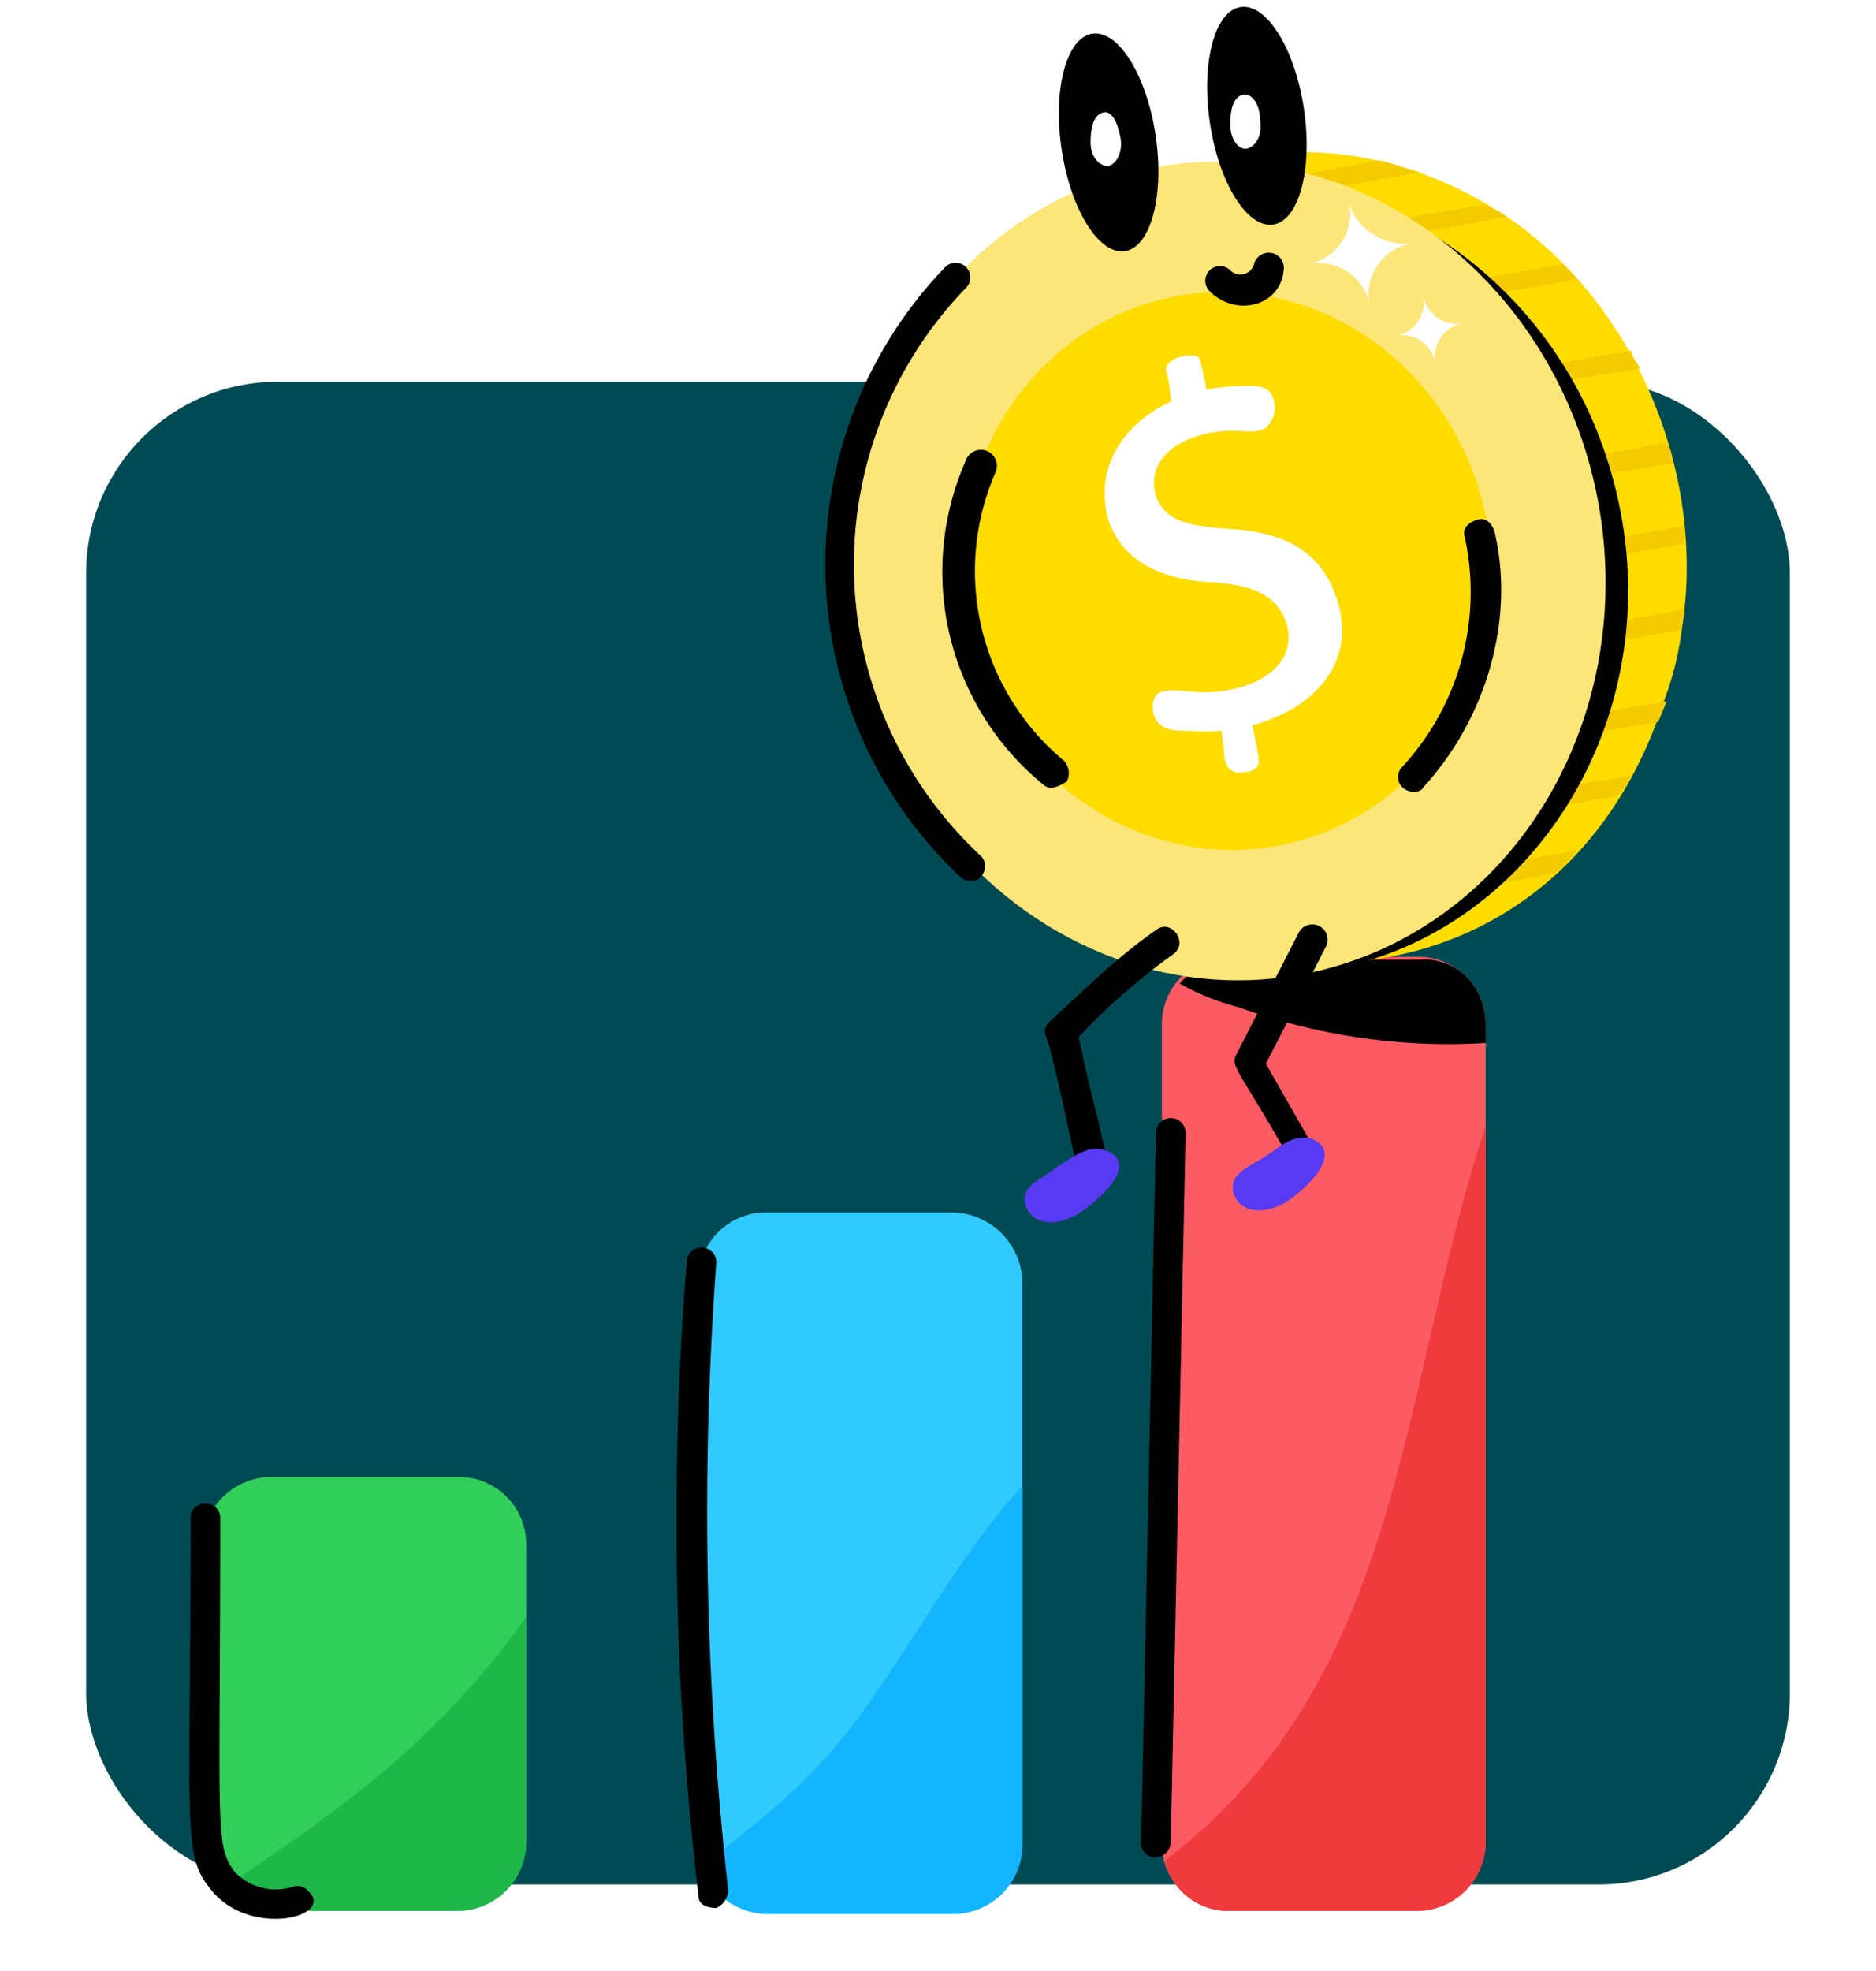 <svg xmlns="http://www.w3.org/2000/svg" xmlns:xlink="http://www.w3.org/1999/xlink" width="196" height="205.767" viewBox="0 0 196 205.767">
  <defs>
    <filter id="Rectángulo_416616" x="0" y="30.856" width="196" height="174.912" filterUnits="userSpaceOnUse">
      <feOffset dy="3" input="SourceAlpha"/>
      <feGaussianBlur stdDeviation="3" result="blur"/>
      <feFlood flood-opacity="0.161"/>
      <feComposite operator="in" in2="blur"/>
      <feComposite in="SourceGraphic"/>
    </filter>
  </defs>
  <g id="Grupo_1202335" data-name="Grupo 1202335" transform="translate(-1227 -772.662)">
    <g transform="matrix(1, 0, 0, 1, 1227, 772.66)" filter="url(#Rectángulo_416616)">
      <rect id="Rectángulo_416616-2" data-name="Rectángulo 416616" width="178" height="156.912" rx="20" transform="translate(9 36.86)" fill="#004a54"/>
    </g>
    <g id="_x32_3" transform="translate(1238.019 771.053)">
      <g id="Grupo_1202328" data-name="Grupo 1202328" transform="translate(10.13 1.609)">
        <g id="Grupo_1202236" data-name="Grupo 1202236" transform="translate(100.243 99.906)">
          <g id="Grupo_1202235" data-name="Grupo 1202235">
            <path id="Trazado_1043696" data-name="Trazado 1043696" d="M75.328,40.938v85.346a7.219,7.219,0,0,1-7.138,7.138H48.638a7.023,7.023,0,0,1-7.138-7.138V40.938A7.023,7.023,0,0,1,48.638,33.8H68.19a7.023,7.023,0,0,1,7.138,7.138Z" transform="translate(-41.5 -33.8)" fill="#fc5b63"/>
          </g>
        </g>
        <g id="Grupo_1202238" data-name="Grupo 1202238" transform="translate(102.105 100.194)">
          <g id="Grupo_1202237" data-name="Grupo 1202237">
            <path id="Trazado_1043697" data-name="Trazado 1043697" d="M74.066,40.742V42.6A64.13,64.13,0,0,1,48.307,38.88,25.941,25.941,0,0,1,42.1,36.4a6.819,6.819,0,0,1,5.586-2.483H67.238C70.963,33.6,74.066,36.708,74.066,40.742Z" transform="translate(-42.1 -33.893)"/>
          </g>
        </g>
        <g id="Grupo_1202240" data-name="Grupo 1202240" transform="translate(51.829 126.596)">
          <g id="Grupo_1202239" data-name="Grupo 1202239">
            <path id="Trazado_1043698" data-name="Trazado 1043698" d="M59.728,49.538V108.5a7.219,7.219,0,0,1-7.138,7.138H33.038A7.219,7.219,0,0,1,25.9,108.5V49.538A7.023,7.023,0,0,1,33.038,42.4H52.59A7.432,7.432,0,0,1,59.728,49.538Z" transform="translate(-25.9 -42.4)" fill="#31caff"/>
          </g>
        </g>
        <g id="Grupo_1202242" data-name="Grupo 1202242" transform="translate(0 154.217)">
          <g id="Grupo_1202241" data-name="Grupo 1202241">
            <path id="Trazado_1043699" data-name="Trazado 1043699" d="M43.028,58.438V89.473a7.219,7.219,0,0,1-7.138,7.138H16.338A7.023,7.023,0,0,1,9.2,89.473V58.438A7.219,7.219,0,0,1,16.338,51.3H35.89a7.023,7.023,0,0,1,7.138,7.138Z" transform="translate(-9.2 -51.3)" fill="#32ce5a"/>
          </g>
        </g>
        <g id="Grupo_1202313" data-name="Grupo 1202313" transform="translate(60.791)">
          <g id="Grupo_1202302" data-name="Grupo 1202302" transform="translate(0 10.576)">
            <g id="Grupo_1202301" data-name="Grupo 1202301" transform="translate(0 0)">
              <g id="Grupo_1202296" data-name="Grupo 1202296">
                <g id="Grupo_1202289" data-name="Grupo 1202289">
                  <g id="Grupo_1202244" data-name="Grupo 1202244" transform="translate(15.138 5.313)">
                    <g id="Grupo_1202243" data-name="Grupo 1202243">
                      <path id="Trazado_1043700" data-name="Trazado 1043700" d="M112.291,56.607a32.736,32.736,0,0,1-1.862,7.448c-13.345,41.277-68.587,33.518-76.036-8.069C28.186,20.3,62.945-4.532,91.5,11.916c14.9,8.379,23.587,27.311,20.793,44.69Z" transform="translate(-33.666 -6.728)" fill="#ffdc00"/>
                    </g>
                  </g>
                  <g id="Grupo_1202247" data-name="Grupo 1202247" transform="translate(60.245 10.811)">
                    <g id="Grupo_1202246" data-name="Grupo 1202246">
                      <g id="Grupo_1202245" data-name="Grupo 1202245">
                        <path id="Trazado_1043701" data-name="Trazado 1043701" d="M63.407,9.741l-14.9,2.793-.31-1.862L60.924,8.5a6.111,6.111,0,0,1,2.483,1.241Z" transform="translate(-48.2 -8.5)" fill="#f4cb00"/>
                      </g>
                    </g>
                  </g>
                  <g id="Grupo_1202250" data-name="Grupo 1202250" transform="translate(52.486 6.156)">
                    <g id="Grupo_1202249" data-name="Grupo 1202249">
                      <g id="Grupo_1202248" data-name="Grupo 1202248">
                        <path id="Trazado_1043702" data-name="Trazado 1043702" d="M59.666,8.241,46.01,10.724,45.7,8.862,55.321,7C56.873,7.31,58.114,7.931,59.666,8.241Z" transform="translate(-45.7 -7)" fill="#f4cb00"/>
                      </g>
                    </g>
                  </g>
                  <g id="Grupo_1202253" data-name="Grupo 1202253" transform="translate(65.211 17.018)">
                    <g id="Grupo_1202252" data-name="Grupo 1202252">
                      <g id="Grupo_1202251" data-name="Grupo 1202251">
                        <path id="Trazado_1043703" data-name="Trazado 1043703" d="M67.49,12.052l-17.38,3.1-.31-1.862L65.938,10.5l1.552,1.552Z" transform="translate(-49.8 -10.5)" fill="#f4cb00"/>
                      </g>
                    </g>
                  </g>
                  <g id="Grupo_1202256" data-name="Grupo 1202256" transform="translate(68.935 26.019)">
                    <g id="Grupo_1202255" data-name="Grupo 1202255">
                      <g id="Grupo_1202254" data-name="Grupo 1202254">
                        <path id="Trazado_1043704" data-name="Trazado 1043704" d="M71.483,15.262,51.31,18.676,51,16.814,70.552,13.4C70.552,14.021,71.173,14.641,71.483,15.262Z" transform="translate(-51 -13.4)" fill="#f4cb00"/>
                      </g>
                    </g>
                  </g>
                  <g id="Grupo_1202259" data-name="Grupo 1202259" transform="translate(71.728 35.639)">
                    <g id="Grupo_1202258" data-name="Grupo 1202258">
                      <g id="Grupo_1202257" data-name="Grupo 1202257">
                        <path id="Trazado_1043705" data-name="Trazado 1043705" d="M73,18.672,52.21,22.086l-.31-1.862L72.383,16.5A4.486,4.486,0,0,1,73,18.672Z" transform="translate(-51.9 -16.5)" fill="#f4cb00"/>
                      </g>
                    </g>
                  </g>
                  <g id="Grupo_1202262" data-name="Grupo 1202262" transform="translate(70.797 44.329)">
                    <g id="Grupo_1202261" data-name="Grupo 1202261" transform="translate(0 0)">
                      <g id="Grupo_1202260" data-name="Grupo 1202260">
                        <path id="Trazado_1043706" data-name="Trazado 1043706" d="M74.876,19.3v1.862L51.91,25.2l-.31-1.862Z" transform="translate(-51.6 -19.3)" fill="#f4cb00"/>
                      </g>
                    </g>
                  </g>
                  <g id="Grupo_1202265" data-name="Grupo 1202265" transform="translate(72.659 53.019)">
                    <g id="Grupo_1202264" data-name="Grupo 1202264">
                      <g id="Grupo_1202263" data-name="Grupo 1202263">
                        <path id="Trazado_1043707" data-name="Trazado 1043707" d="M73.614,22.1c0,.621-.31,1.241-.31,2.172L52.51,28l-.31-1.862Z" transform="translate(-52.2 -22.1)" fill="#f4cb00"/>
                      </g>
                    </g>
                  </g>
                  <g id="Grupo_1202268" data-name="Grupo 1202268" transform="translate(68.625 62.64)">
                    <g id="Grupo_1202267" data-name="Grupo 1202267">
                      <g id="Grupo_1202266" data-name="Grupo 1202266">
                        <path id="Trazado_1043708" data-name="Trazado 1043708" d="M74.487,25.2c-.31.621-.621,1.552-.931,2.172L51.21,31.1l-.31-1.862Z" transform="translate(-50.9 -25.2)" fill="#f4cb00"/>
                      </g>
                    </g>
                  </g>
                  <g id="Grupo_1202271" data-name="Grupo 1202271" transform="translate(66.452 70.399)">
                    <g id="Grupo_1202270" data-name="Grupo 1202270">
                      <g id="Grupo_1202269" data-name="Grupo 1202269">
                        <path id="Trazado_1043709" data-name="Trazado 1043709" d="M72.235,27.7a9.431,9.431,0,0,1-1.552,2.172L50.51,33.286l-.31-1.862Z" transform="translate(-50.2 -27.7)" fill="#f4cb00"/>
                      </g>
                    </g>
                  </g>
                  <g id="Grupo_1202274" data-name="Grupo 1202274" transform="translate(61.176 78.157)">
                    <g id="Grupo_1202273" data-name="Grupo 1202273">
                      <g id="Grupo_1202272" data-name="Grupo 1202272">
                        <path id="Trazado_1043710" data-name="Trazado 1043710" d="M70.225,30.2a18.726,18.726,0,0,1-2.483,2.483L48.81,36.1l-.31-1.862Z" transform="translate(-48.5 -30.2)" fill="#f4cb00"/>
                      </g>
                    </g>
                  </g>
                  <g id="Grupo_1202276" data-name="Grupo 1202276" transform="translate(52.349 10.811)">
                    <g id="Grupo_1202275" data-name="Grupo 1202275">
                      <path id="Trazado_1043711" data-name="Trazado 1043711" d="M45.793,88.881c24.828-1.241,41.9-27.621,33.518-53.691A43.1,43.1,0,0,0,55.1,8.5c1.241,24.828,2.483,49.966,3.724,74.794-.31-1.241-.931-2.793-1.241-4.035-4.035,3.1-8.069,6.207-11.793,9.621C45.793,88.57,45.483,89.191,45.793,88.881Z" transform="translate(-45.656 -8.5)"/>
                    </g>
                  </g>
                  <g id="Grupo_1202278" data-name="Grupo 1202278">
                    <g id="Grupo_1202277" data-name="Grupo 1202277">
                      <ellipse id="Elipse_12656" data-name="Elipse 12656" cx="39.415" cy="42.828" rx="39.415" ry="42.828" transform="matrix(0.985, -0.174, 0.174, 0.985, 0, 13.716)" fill="#fce67a"/>
                    </g>
                  </g>
                  <g id="Grupo_1202280" data-name="Grupo 1202280" transform="translate(13.992 15.503)">
                    <g id="Grupo_1202279" data-name="Grupo 1202279" transform="translate(0 0)">
                      <ellipse id="Elipse_12657" data-name="Elipse 12657" cx="27.621" cy="29.173" rx="27.621" ry="29.173" transform="matrix(0.985, -0.174, 0.174, 0.985, 0, 9.612)" fill="#ffdc00"/>
                    </g>
                  </g>
                  <g id="Grupo_1202288" data-name="Grupo 1202288" transform="translate(33.471 26.511)">
                    <g id="Grupo_1202283" data-name="Grupo 1202283" transform="translate(0 3.198)">
                      <g id="Grupo_1202282" data-name="Grupo 1202282">
                        <g id="Grupo_1202281" data-name="Grupo 1202281">
                          <path id="Trazado_1043712" data-name="Trazado 1043712" d="M49.9,46.589c4.966,0,9.931-2.483,8.69-7.138-.931-2.793-3.1-4.035-7.759-4.345-6.207-.31-9.621-2.793-10.862-6.517-2.172-7.759,4.966-13.655,13.345-13.966,1.241,0,3.1-.31,3.724.931a2.833,2.833,0,0,1-.621,3.414c-.931.621-2.483.31-3.414.31-4.655,0-9.311,2.483-8.069,6.828.931,2.483,3.1,3.1,7.448,3.414,6.207.31,9.931,2.483,11.483,7.448,2.793,8.69-6.207,14.276-15.207,13.655-1.862,0-3.724,0-4.035-2.172a2.326,2.326,0,0,1,.31-1.552C45.864,45.969,48.036,46.589,49.9,46.589Z" transform="translate(-39.573 -14.589)" fill="#fff"/>
                        </g>
                      </g>
                    </g>
                    <g id="Grupo_1202285" data-name="Grupo 1202285" transform="translate(6.415)">
                      <g id="Grupo_1202284" data-name="Grupo 1202284">
                        <path id="Trazado_1043713" data-name="Trazado 1043713" d="M42.447,19.894c-.31-1.241-.31-2.483-.621-4.035-.31-.931-.31-1.241.621-1.862a3.5,3.5,0,0,1,2.483-.31c.31.31.31.31,1.241,4.966" transform="translate(-41.64 -13.559)" fill="#fff"/>
                      </g>
                    </g>
                    <g id="Grupo_1202287" data-name="Grupo 1202287" transform="translate(11.877 37.991)">
                      <g id="Grupo_1202286" data-name="Grupo 1202286">
                        <path id="Trazado_1043714" data-name="Trazado 1043714" d="M43.4,25.8a15.725,15.725,0,0,1,.621,4.035c.31.931.31,1.241,1.241,1.552.621,0,1.862,0,2.172-.621.31-.31.31-.621-.621-4.966" transform="translate(-43.4 -25.8)" fill="#fff"/>
                      </g>
                    </g>
                  </g>
                </g>
                <g id="Grupo_1202291" data-name="Grupo 1202291" transform="translate(4.288 16.863)">
                  <g id="Grupo_1202290" data-name="Grupo 1202290">
                    <path id="Trazado_1043715" data-name="Trazado 1043715" d="M44.229,74.537a44.781,44.781,0,0,1-1.552-63.622,1.536,1.536,0,1,1,2.172,2.172A41.51,41.51,0,0,0,46.4,72.365a1.5,1.5,0,0,1,0,2.172c-.31.621-1.552.621-2.172,0Z" transform="translate(-30.17 -10.45)"/>
                  </g>
                </g>
                <g id="Grupo_1202293" data-name="Grupo 1202293" transform="translate(16.502 36.454)">
                  <g id="Grupo_1202292" data-name="Grupo 1202292">
                    <path id="Trazado_1043716" data-name="Trazado 1043716" d="M44.641,51.638A28.686,28.686,0,0,1,36.572,17.81a1.671,1.671,0,1,1,3.1,1.241,25.748,25.748,0,0,0,7.138,30.1,1.912,1.912,0,0,1,.31,2.172C46.193,51.948,45.262,52.259,44.641,51.638Z" transform="translate(-34.105 -16.762)"/>
                  </g>
                </g>
                <g id="Grupo_1202295" data-name="Grupo 1202295" transform="translate(64.125 43.628)">
                  <g id="Grupo_1202294" data-name="Grupo 1202294" transform="translate(0 0)">
                    <path id="Trazado_1043717" data-name="Trazado 1043717" d="M49.916,47.086a1.5,1.5,0,0,1,0-2.172,26.894,26.894,0,0,0,6.517-23.9c-.31-.931.31-1.552,1.241-1.862s1.552.31,1.862,1.241c2.172,9.311-.931,19.552-7.448,26.69-.31.621-1.552.621-2.172,0Z" transform="translate(-49.45 -19.074)"/>
                  </g>
                </g>
              </g>
              <g id="Grupo_1202298" data-name="Grupo 1202298" transform="translate(54.659 10.501)">
                <g id="Grupo_1202297" data-name="Grupo 1202297">
                  <path id="Trazado_1043718" data-name="Trazado 1043718" d="M57.262,12.745a5.408,5.408,0,0,0-4.345,6.517A5.408,5.408,0,0,0,46.4,14.917,5.408,5.408,0,0,0,50.745,8.4c.621,2.793,3.724,4.655,6.517,4.345Z" transform="translate(-46.4 -8.4)" fill="#fff"/>
                </g>
              </g>
              <g id="Grupo_1202300" data-name="Grupo 1202300" transform="translate(63.969 20.432)">
                <g id="Grupo_1202299" data-name="Grupo 1202299">
                  <path id="Trazado_1043719" data-name="Trazado 1043719" d="M56.228,14.393a3.507,3.507,0,0,0-2.793,4.035A3.507,3.507,0,0,0,49.4,15.635,3.507,3.507,0,0,0,52.193,11.6,3.685,3.685,0,0,0,56.228,14.393Z" transform="translate(-49.4 -11.6)" fill="#fff"/>
                </g>
              </g>
            </g>
          </g>
          <g id="Grupo_1202304" data-name="Grupo 1202304" transform="translate(27.275 2.778)">
            <g id="Grupo_1202303" data-name="Grupo 1202303" transform="translate(0 0)">
              <ellipse id="Elipse_12658" data-name="Elipse 12658" cx="4.966" cy="11.483" rx="4.966" ry="11.483" transform="matrix(0.989, -0.148, 0.148, 0.989, 0, 1.47)"/>
            </g>
          </g>
          <g id="Grupo_1202306" data-name="Grupo 1202306" transform="translate(42.767)">
            <g id="Grupo_1202305" data-name="Grupo 1202305" transform="translate(0)">
              <ellipse id="Elipse_12659" data-name="Elipse 12659" cx="4.966" cy="11.483" rx="4.966" ry="11.483" transform="matrix(0.989, -0.148, 0.148, 0.989, 0, 1.47)"/>
            </g>
          </g>
          <g id="Grupo_1202308" data-name="Grupo 1202308" transform="translate(46.59 9.856)">
            <g id="Grupo_1202307" data-name="Grupo 1202307" transform="translate(0 0)">
              <path id="Trazado_1043720" data-name="Trazado 1043720" d="M46.9,7.315c.31,1.552-.31,2.793-1.241,3.1S43.8,9.488,43.8,7.936s.31-2.793,1.241-3.1S46.9,5.763,46.9,7.315Z" transform="translate(-43.8 -4.785)" fill="#fff"/>
            </g>
          </g>
          <g id="Grupo_1202310" data-name="Grupo 1202310" transform="translate(32.003 11.718)">
            <g id="Grupo_1202309" data-name="Grupo 1202309">
              <path id="Trazado_1043721" data-name="Trazado 1043721" d="M42.2,7.915c.31,1.552-.31,2.793-1.241,3.1-.931,0-1.862-.931-1.862-2.483s.31-2.793,1.241-3.1S41.893,6.363,42.2,7.915Z" transform="translate(-39.1 -5.385)" fill="#fff"/>
            </g>
          </g>
          <g id="Grupo_1202312" data-name="Grupo 1202312" transform="translate(43.952 26.272)">
            <g id="Grupo_1202311" data-name="Grupo 1202311">
              <path id="Trazado_1043722" data-name="Trazado 1043722" d="M43.416,14.189a1.536,1.536,0,0,1,2.172-2.172,1.481,1.481,0,0,0,2.483-.621,1.582,1.582,0,0,1,3.1.621c-.31,3.724-4.966,4.966-7.759,2.172Z" transform="translate(-42.95 -10.074)"/>
            </g>
          </g>
        </g>
        <g id="Grupo_1202315" data-name="Grupo 1202315" transform="translate(88.011 96.774)">
          <g id="Grupo_1202314" data-name="Grupo 1202314">
            <path id="Trazado_1043723" data-name="Trazado 1043723" d="M40.791,57.337c-.31-1.241-2.483-11.793-3.1-13.035A1.365,1.365,0,0,1,38,42.75c3.724-3.414,7.138-6.828,11.173-9.621,1.552-1.241,3.414,1.241,1.862,2.483A66.438,66.438,0,0,0,41.1,44.3c.31,1.552.931,4.345,2.172,9.311.31,1.552.621,2.483.621,2.793.31.931-.31,1.552-1.241,1.862s-1.862-.31-1.862-.931Z" transform="translate(-37.559 -32.791)"/>
          </g>
        </g>
        <g id="Grupo_1202317" data-name="Grupo 1202317" transform="translate(107.834 96.68)">
          <g id="Grupo_1202316" data-name="Grupo 1202316">
            <path id="Trazado_1043724" data-name="Trazado 1043724" d="M49.7,57.09c-5.276-9.311-6.207-9.621-5.586-10.862L50.631,33.5a1.6,1.6,0,1,1,2.793,1.552l-6.207,12.1,4.966,8.69a1.636,1.636,0,0,1-.621,2.172A3.415,3.415,0,0,1,49.7,57.09Z" transform="translate(-43.946 -32.761)"/>
          </g>
        </g>
        <g id="Grupo_1202319" data-name="Grupo 1202319" transform="translate(85.918 119.95)">
          <g id="Grupo_1202318" data-name="Grupo 1202318">
            <path id="Trazado_1043725" data-name="Trazado 1043725" d="M45.933,40.7a3.3,3.3,0,0,0-2.483-.31c-.931.31-1.552.621-4.655,2.793-.931.621-2.172,1.241-1.862,2.793s2.172,2.793,5.276,1.241c2.483-1.552,6.207-4.966,3.724-6.517Z" transform="translate(-36.884 -40.259)" fill="#573af1"/>
          </g>
        </g>
        <g id="Grupo_1202321" data-name="Grupo 1202321" transform="translate(107.643 118.762)">
          <g id="Grupo_1202320" data-name="Grupo 1202320">
            <path id="Trazado_1043726" data-name="Trazado 1043726" d="M52.623,40.261c-1.552-.931-3.1,0-4.345.931A28.623,28.623,0,0,1,45.8,42.744c-.931.621-2.172,1.241-1.862,2.793s2.172,2.793,5.276,1.241c2.483-1.552,5.9-4.966,3.414-6.517Z" transform="translate(-43.884 -39.876)" fill="#573af1"/>
          </g>
        </g>
        <g id="Grupo_1202323" data-name="Grupo 1202323" transform="translate(100.554 117.595)">
          <g id="Grupo_1202322" data-name="Grupo 1202322">
            <path id="Trazado_1043727" data-name="Trazado 1043727" d="M75.118,39.5v74.794a7.219,7.219,0,0,1-7.138,7.138H48.428a6.738,6.738,0,0,1-6.828-5.276C66.738,97.225,66.118,66.5,75.118,39.5Z" transform="translate(-41.6 -39.5)" fill="#ef3a3e"/>
          </g>
        </g>
        <g id="Grupo_1202325" data-name="Grupo 1202325" transform="translate(52.139 155.148)">
          <g id="Grupo_1202324" data-name="Grupo 1202324">
            <path id="Trazado_1043728" data-name="Trazado 1043728" d="M59.518,51.6V89.152A7.219,7.219,0,0,1,52.38,96.29H32.828A7.38,7.38,0,0,1,26,91.325c6.828-5.276,12.724-9.931,17.69-17.38C48.966,66.5,53.311,58.428,59.518,51.6Z" transform="translate(-26 -51.6)" fill="#14b5ff"/>
          </g>
        </g>
        <g id="Grupo_1202327" data-name="Grupo 1202327" transform="translate(2.172 168.803)">
          <g id="Grupo_1202326" data-name="Grupo 1202326">
            <path id="Trazado_1043729" data-name="Trazado 1043729" d="M41.556,56V79.587a7.219,7.219,0,0,1-7.138,7.138H14.866A7.324,7.324,0,0,1,9.9,84.552C15.176,80.207,30.073,72.449,41.556,56Z" transform="translate(-9.9 -56)" fill="#1fb64a"/>
          </g>
        </g>
      </g>
      <g id="Grupo_1202330" data-name="Grupo 1202330" transform="translate(8.758 158.619)">
        <g id="Grupo_1202329" data-name="Grupo 1202329">
          <path id="Trazado_1043730" data-name="Trazado 1043730" d="M11.061,92.546c-3.1-3.724-2.172-6.207-2.172-38.794A1.466,1.466,0,0,1,10.44,52.2a1.466,1.466,0,0,1,1.552,1.552c0,32.587-.621,34.139,1.552,36.932a5.91,5.91,0,0,0,5.9,1.552c.931-.31,1.552,0,2.172.931,1.241,2.483-6.828,4.035-10.552-.621Z" transform="translate(-8.758 -52.2)"/>
        </g>
      </g>
      <g id="Grupo_1202332" data-name="Grupo 1202332" transform="translate(59.635 131.929)">
        <g id="Grupo_1202331" data-name="Grupo 1202331">
          <path id="Trazado_1043731" data-name="Trazado 1043731" d="M27.475,111.256a335.787,335.787,0,0,1-1.241-66.1,1.552,1.552,0,1,1,3.1,0,355.232,355.232,0,0,0,1.241,65.484,2.1,2.1,0,0,1-1.241,1.862C28.406,112.5,27.475,112.187,27.475,111.256Z" transform="translate(-25.151 -43.6)"/>
        </g>
      </g>
      <g id="Grupo_1202334" data-name="Grupo 1202334" transform="translate(108.201 118.273)">
        <g id="Grupo_1202333" data-name="Grupo 1202333">
          <path id="Trazado_1043732" data-name="Trazado 1043732" d="M42.352,116.477a1.466,1.466,0,0,1-1.552-1.552l1.552-74.174a1.552,1.552,0,0,1,3.1,0L43.9,114.926A1.663,1.663,0,0,1,42.352,116.477Z" transform="translate(-40.8 -39.2)"/>
        </g>
      </g>
    </g>
  </g>
</svg>
